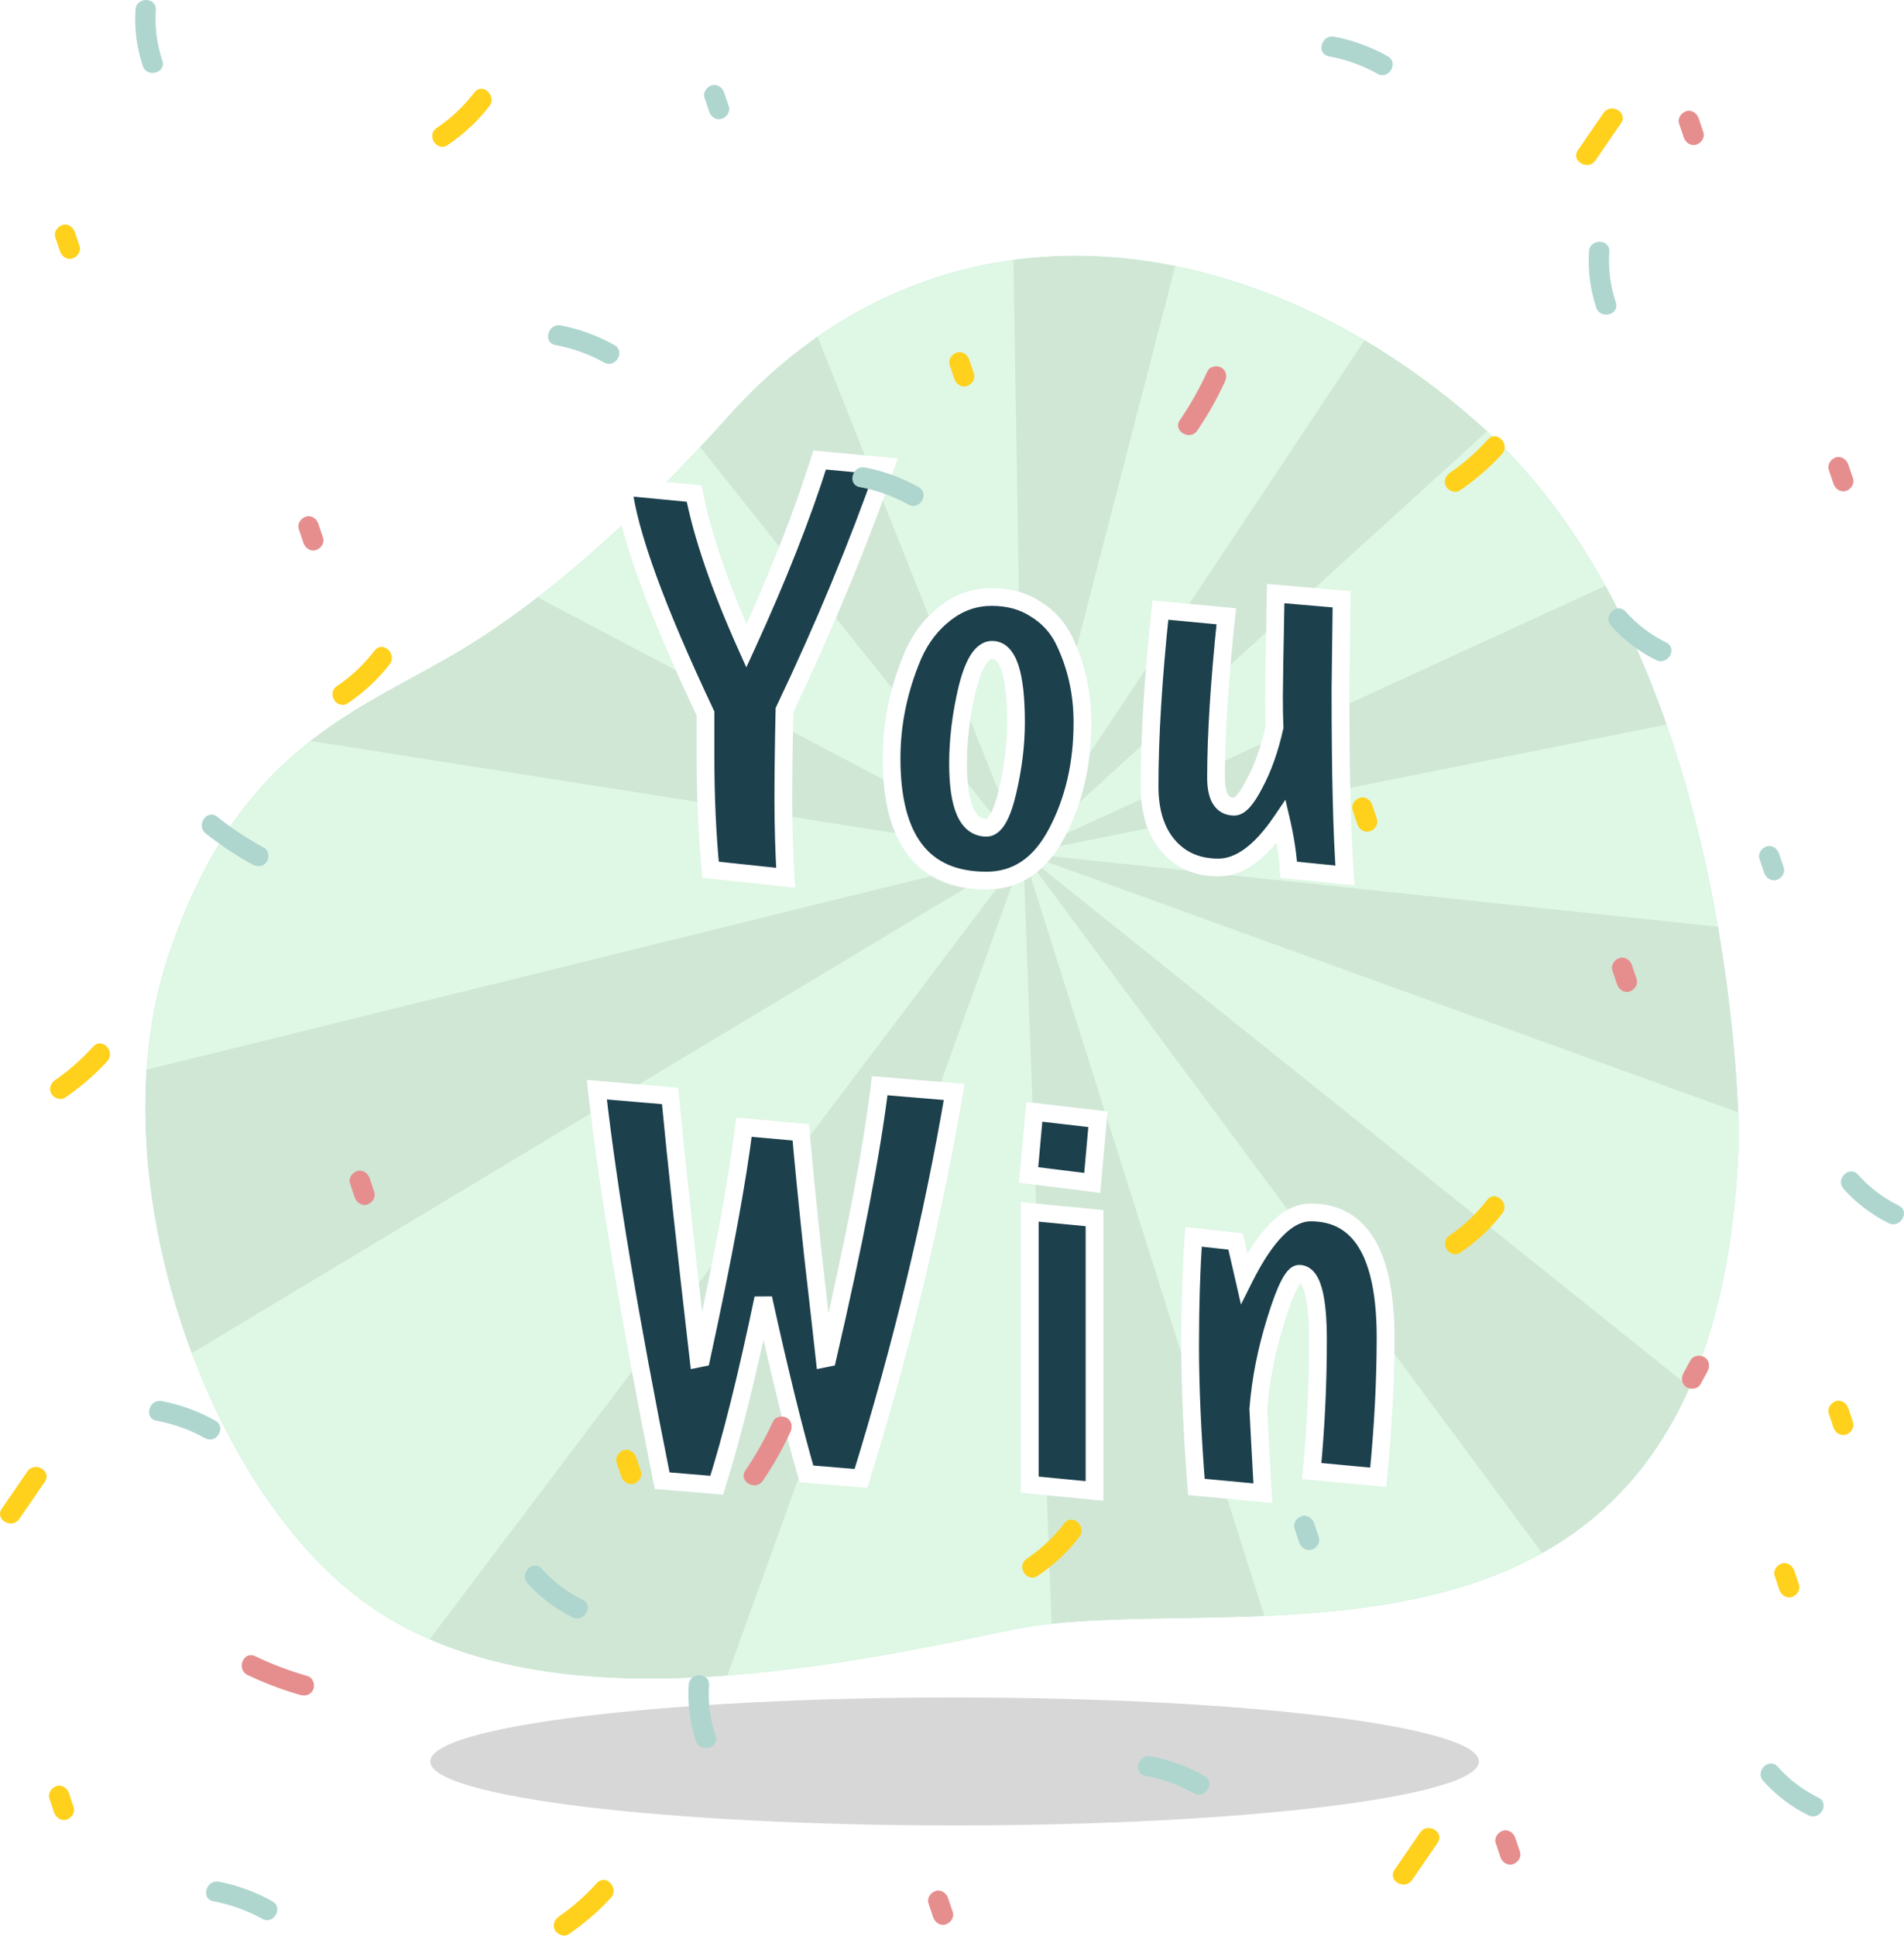 <svg width="429" height="436" viewBox="0 0 429 436" fill="none" xmlns="http://www.w3.org/2000/svg">
<path d="M391.785 256.215C391.785 256.215 391.727 147.668 333.594 95.826C282.278 50.063 211.626 40.767 164.183 93.684C147.279 112.54 126.837 132.19 105.605 145.364C81.799 160.135 53.971 166.884 37.769 215.795C21.566 264.707 46.655 336.43 83.456 361.824C120.257 387.217 177.923 377.779 227.458 367.161C276.993 356.543 387.467 390.903 391.785 256.215Z" fill="#92E3A9"/>
<path opacity="0.7" d="M391.785 256.215C391.785 256.215 391.727 147.668 333.594 95.826C282.278 50.063 211.626 40.767 164.183 93.684C147.279 112.54 126.837 132.19 105.605 145.364C81.799 160.135 53.971 166.884 37.769 215.795C21.566 264.707 46.655 336.43 83.456 361.824C120.257 387.217 177.923 377.779 227.458 367.161C276.993 356.543 387.467 390.903 391.785 256.215Z" fill="white"/>
<path opacity="0.16" d="M215.085 411.135C280.333 411.135 333.227 404.683 333.227 396.724C333.227 388.766 280.333 382.314 215.085 382.314C149.837 382.314 96.943 388.766 96.943 396.724C96.943 404.683 149.837 411.135 215.085 411.135Z" fill="black"/>
<path opacity="0.07" d="M333.597 95.824C325.322 88.443 316.545 82.016 307.444 76.649L230.565 192.187L335.042 97.146C334.568 96.694 334.084 96.256 333.597 95.824ZM264.795 59.931C252.616 57.462 240.344 56.936 228.339 58.553L230.565 192.187L264.795 59.931ZM184.217 75.834C177.194 80.729 170.484 86.658 164.184 93.686C162.093 96.023 159.948 98.359 157.755 100.709L230.565 192.187L184.217 75.834ZM121.141 134.542C116.035 138.471 110.844 142.115 105.609 145.364C94.079 152.513 81.606 157.789 69.973 166.883L230.565 192.187L121.141 134.542ZM33.031 240.927C31.625 261.775 35.578 284.343 43.225 304.75L230.565 192.187L33.031 240.927ZM230.565 192.187L96.818 369.199C116.279 377.657 139.667 379.184 163.908 377.347L230.565 192.187ZM230.565 192.187L236.931 365.699C250.672 364.227 267.463 364.683 284.856 363.935L230.565 192.187ZM380.711 312.418L230.565 192.187L347.463 349.776C361.079 342.161 372.75 330.461 380.711 312.418ZM387.061 208.722L230.565 192.187L391.634 250.516C391.308 242.65 390.283 227.306 387.061 208.722ZM361.713 131.949L230.565 192.187L375.482 163.165C371.793 152.591 367.267 142.009 361.713 131.949Z" fill="black"/>
<g filter="url(#filter0_d_42_36)">
<mask id="path-5-outside-1_42_36" maskUnits="userSpaceOnUse" x="125" y="99" width="183" height="238" fill="black">
<rect fill="white" x="125" y="99" width="183" height="238"/>
<path d="M151.961 168.552V158.696C140.782 135.059 134.595 118.035 133.401 107.624L149.401 109.16C151.278 118.717 155.203 130.152 161.177 143.464C168.259 128.019 173.763 114.067 177.689 101.608L192.537 103.016C186.222 121.021 178.627 139.325 169.753 157.928C169.582 165.608 169.497 172.349 169.497 178.152C169.497 183.955 169.667 189.8 170.009 195.688L153.113 193.896C152.345 185.96 151.961 177.512 151.961 168.552ZM208.861 169.96C208.861 179.603 210.994 184.424 215.261 184.424C217.138 184.424 218.717 181.736 219.997 176.36C221.277 170.899 221.917 165.693 221.917 160.744C221.917 149.821 220.125 144.36 216.541 144.36C214.237 144.36 212.359 147.304 210.909 153.192C209.543 158.995 208.861 164.584 208.861 169.96ZM193.885 168.808C193.885 160.872 195.506 153.107 198.749 145.512C200.455 141.672 202.845 138.557 205.917 136.168C209.074 133.693 212.573 132.456 216.413 132.456C220.253 132.456 223.538 133.352 226.269 135.144C229.085 136.851 231.218 139.155 232.669 142.056C235.485 147.773 236.893 154.003 236.893 160.744C236.893 170.045 234.973 178.323 231.133 185.576C227.378 192.744 222.087 196.328 215.261 196.328C201.01 196.328 193.885 187.155 193.885 168.808ZM295.282 132.968L295.026 153.192C295.026 172.221 295.367 186.216 296.049 195.176L283.378 193.896C283.122 190.312 282.567 186.685 281.714 183.016C277.02 189.928 272.284 193.384 267.506 193.384C262.812 193.384 259.057 191.763 256.241 188.52C253.425 185.277 252.017 180.797 252.017 175.08C252.017 163.987 252.828 150.76 254.449 135.4L269.298 136.808C267.762 151.4 266.993 163.517 266.993 173.16C266.993 177.512 268.359 179.688 271.09 179.688C272.37 179.688 273.906 177.939 275.698 174.44C277.575 170.941 279.068 166.717 280.178 161.768C280.092 159.891 280.049 157.672 280.049 155.112C280.049 152.552 280.178 144.744 280.434 131.688L295.282 132.968ZM160.625 251.872L173.425 253.024C174.022 259.851 174.918 268.896 176.113 280.16C177.393 291.339 178.289 299.275 178.801 303.968L179.441 303.84C185.499 277.728 189.425 257.291 191.217 242.528L207.985 243.936C203.206 272.181 196.209 301.195 186.993 330.976L174.705 329.952C171.803 319.883 168.561 306.699 164.977 290.4C161.307 307.979 157.809 322.016 154.481 332.512L142.193 331.488C134.939 295.307 130.033 265.952 127.473 243.424L143.985 244.832C145.35 259.253 147.483 278.965 150.385 303.968L151.025 303.84C155.974 281.056 159.174 263.733 160.625 251.872ZM225.02 270.944L239.612 272.352V333.792L225.02 332.384V270.944ZM226.044 248.416L240.38 250.08L239.1 264.416L224.764 262.624L226.044 248.416ZM288.293 271.072C299.557 271.072 305.189 280.459 305.189 299.232C305.189 309.131 304.635 319.627 303.525 330.72L288.549 329.312C289.488 319.584 289.957 309.771 289.957 299.872C289.957 289.888 288.549 284.896 285.733 284.896C284.368 284.896 282.619 288.352 280.485 295.264C278.352 302.091 277.029 308.789 276.517 315.36C276.688 318.859 277.029 325.173 277.541 334.304L262.565 332.896C261.627 320.864 261.157 310.283 261.157 301.152C261.157 292.021 261.413 283.829 261.925 276.576L271.397 277.6C271.568 278.283 272.208 281.056 273.317 285.92C278.267 276.021 283.259 271.072 288.293 271.072Z"/>
</mask>
<path d="M151.961 168.552V158.696C140.782 135.059 134.595 118.035 133.401 107.624L149.401 109.16C151.278 118.717 155.203 130.152 161.177 143.464C168.259 128.019 173.763 114.067 177.689 101.608L192.537 103.016C186.222 121.021 178.627 139.325 169.753 157.928C169.582 165.608 169.497 172.349 169.497 178.152C169.497 183.955 169.667 189.8 170.009 195.688L153.113 193.896C152.345 185.96 151.961 177.512 151.961 168.552ZM208.861 169.96C208.861 179.603 210.994 184.424 215.261 184.424C217.138 184.424 218.717 181.736 219.997 176.36C221.277 170.899 221.917 165.693 221.917 160.744C221.917 149.821 220.125 144.36 216.541 144.36C214.237 144.36 212.359 147.304 210.909 153.192C209.543 158.995 208.861 164.584 208.861 169.96ZM193.885 168.808C193.885 160.872 195.506 153.107 198.749 145.512C200.455 141.672 202.845 138.557 205.917 136.168C209.074 133.693 212.573 132.456 216.413 132.456C220.253 132.456 223.538 133.352 226.269 135.144C229.085 136.851 231.218 139.155 232.669 142.056C235.485 147.773 236.893 154.003 236.893 160.744C236.893 170.045 234.973 178.323 231.133 185.576C227.378 192.744 222.087 196.328 215.261 196.328C201.01 196.328 193.885 187.155 193.885 168.808ZM295.282 132.968L295.026 153.192C295.026 172.221 295.367 186.216 296.049 195.176L283.378 193.896C283.122 190.312 282.567 186.685 281.714 183.016C277.02 189.928 272.284 193.384 267.506 193.384C262.812 193.384 259.057 191.763 256.241 188.52C253.425 185.277 252.017 180.797 252.017 175.08C252.017 163.987 252.828 150.76 254.449 135.4L269.298 136.808C267.762 151.4 266.993 163.517 266.993 173.16C266.993 177.512 268.359 179.688 271.09 179.688C272.37 179.688 273.906 177.939 275.698 174.44C277.575 170.941 279.068 166.717 280.178 161.768C280.092 159.891 280.049 157.672 280.049 155.112C280.049 152.552 280.178 144.744 280.434 131.688L295.282 132.968ZM160.625 251.872L173.425 253.024C174.022 259.851 174.918 268.896 176.113 280.16C177.393 291.339 178.289 299.275 178.801 303.968L179.441 303.84C185.499 277.728 189.425 257.291 191.217 242.528L207.985 243.936C203.206 272.181 196.209 301.195 186.993 330.976L174.705 329.952C171.803 319.883 168.561 306.699 164.977 290.4C161.307 307.979 157.809 322.016 154.481 332.512L142.193 331.488C134.939 295.307 130.033 265.952 127.473 243.424L143.985 244.832C145.35 259.253 147.483 278.965 150.385 303.968L151.025 303.84C155.974 281.056 159.174 263.733 160.625 251.872ZM225.02 270.944L239.612 272.352V333.792L225.02 332.384V270.944ZM226.044 248.416L240.38 250.08L239.1 264.416L224.764 262.624L226.044 248.416ZM288.293 271.072C299.557 271.072 305.189 280.459 305.189 299.232C305.189 309.131 304.635 319.627 303.525 330.72L288.549 329.312C289.488 319.584 289.957 309.771 289.957 299.872C289.957 289.888 288.549 284.896 285.733 284.896C284.368 284.896 282.619 288.352 280.485 295.264C278.352 302.091 277.029 308.789 276.517 315.36C276.688 318.859 277.029 325.173 277.541 334.304L262.565 332.896C261.627 320.864 261.157 310.283 261.157 301.152C261.157 292.021 261.413 283.829 261.925 276.576L271.397 277.6C271.568 278.283 272.208 281.056 273.317 285.92C278.267 276.021 283.259 271.072 288.293 271.072Z" fill="#1C404C"/>
<path d="M151.961 158.696H153.961V158.247L153.769 157.841L151.961 158.696ZM133.401 107.624L133.592 105.633L131.132 105.397L131.414 107.852L133.401 107.624ZM149.401 109.16L151.363 108.774L151.076 107.312L149.592 107.169L149.401 109.16ZM161.177 143.464L159.352 144.283L161.157 148.305L162.994 144.298L161.177 143.464ZM177.689 101.608L177.877 99.617L176.267 99.464L175.781 101.007L177.689 101.608ZM192.536 103.016L194.424 103.678L195.27 101.266L192.725 101.025L192.536 103.016ZM169.753 157.928L167.947 157.067L167.763 157.454L167.753 157.884L169.753 157.928ZM170.009 195.688L169.798 197.677L172.142 197.925L172.005 195.572L170.009 195.688ZM153.113 193.896L151.122 194.089L151.279 195.713L152.902 195.885L153.113 193.896ZM153.961 168.552V158.696H149.961V168.552H153.961ZM153.769 157.841C142.585 134.192 136.54 117.44 135.387 107.396L131.414 107.852C132.65 118.629 138.979 135.925 150.152 159.551L153.769 157.841ZM133.209 109.615L149.209 111.151L149.592 107.169L133.592 105.633L133.209 109.615ZM147.438 109.545C149.355 119.306 153.344 130.893 159.352 144.283L163.001 142.645C157.063 129.41 153.2 118.129 151.363 108.774L147.438 109.545ZM162.994 144.298C170.102 128.798 175.64 114.766 179.596 102.209L175.781 101.007C171.887 113.367 166.416 127.239 159.359 142.63L162.994 144.298ZM177.5 103.599L192.348 105.007L192.725 101.025L177.877 99.617L177.5 103.599ZM190.649 102.354C184.36 120.286 176.794 138.524 167.947 157.067L171.558 158.789C180.461 140.127 188.084 121.756 194.424 103.678L190.649 102.354ZM167.753 157.884C167.582 165.574 167.497 172.331 167.497 178.152H171.497C171.497 172.368 171.582 165.642 171.752 157.972L167.753 157.884ZM167.497 178.152C167.497 183.994 167.668 189.878 168.012 195.804L172.005 195.572C171.666 189.722 171.497 183.915 171.497 178.152H167.497ZM170.219 193.699L153.323 191.907L152.902 195.885L169.798 197.677L170.219 193.699ZM155.103 193.703C154.342 185.839 153.961 177.455 153.961 168.552H149.961C149.961 177.569 150.347 186.081 151.122 194.089L155.103 193.703ZM219.997 176.36L221.942 176.823L221.944 176.816L219.997 176.36ZM210.909 153.192L208.967 152.714L208.964 152.724L208.962 152.734L210.909 153.192ZM198.748 145.512L196.921 144.7L196.915 144.713L196.909 144.727L198.748 145.512ZM205.917 136.168L207.144 137.747L207.15 137.742L205.917 136.168ZM226.269 135.144L225.171 136.816L225.201 136.836L225.232 136.854L226.269 135.144ZM232.669 142.056L234.463 141.172L234.457 141.162L232.669 142.056ZM231.133 185.576L229.365 184.64L229.361 184.648L231.133 185.576ZM206.861 169.96C206.861 174.867 207.394 178.82 208.632 181.617C209.261 183.039 210.112 184.255 211.257 185.117C212.427 185.999 213.79 186.424 215.26 186.424V182.424C214.598 182.424 214.094 182.246 213.664 181.923C213.209 181.58 212.727 180.988 212.289 179.999C211.394 177.974 210.861 174.696 210.861 169.96H206.861ZM215.26 186.424C217.287 186.424 218.675 184.958 219.577 183.421C220.516 181.822 221.286 179.58 221.942 176.823L218.051 175.897C217.427 178.516 216.768 180.306 216.128 181.395C215.452 182.546 215.111 182.424 215.26 182.424V186.424ZM221.944 176.816C223.254 171.225 223.917 165.866 223.917 160.744H219.917C219.917 165.521 219.299 170.572 218.049 175.904L221.944 176.816ZM223.917 160.744C223.917 155.225 223.47 150.872 222.473 147.832C221.497 144.858 219.679 142.36 216.54 142.36V146.36C216.986 146.36 217.856 146.592 218.672 149.08C219.467 151.501 219.917 155.34 219.917 160.744H223.917ZM216.54 142.36C214.4 142.36 212.823 143.76 211.718 145.493C210.607 147.236 209.712 149.69 208.967 152.714L212.85 153.67C213.556 150.806 214.325 148.844 215.091 147.643C215.863 146.432 216.377 146.36 216.54 146.36V142.36ZM208.962 152.734C207.565 158.671 206.861 164.414 206.861 169.96H210.861C210.861 164.754 211.522 159.319 212.855 153.65L208.962 152.734ZM195.884 168.808C195.884 161.153 197.447 153.654 200.588 146.297L196.909 144.727C193.565 152.559 191.884 160.591 191.884 168.808H195.884ZM200.576 146.324C202.16 142.761 204.353 139.918 207.144 137.747L204.689 134.589C201.336 137.197 198.75 140.583 196.921 144.7L200.576 146.324ZM207.15 137.742C209.972 135.53 213.041 134.456 216.412 134.456V130.456C212.104 130.456 208.175 131.857 204.683 134.594L207.15 137.742ZM216.412 134.456C219.932 134.456 222.82 135.273 225.171 136.816L227.366 133.472C224.255 131.431 220.573 130.456 216.412 130.456V134.456ZM225.232 136.854C227.73 138.369 229.6 140.392 230.88 142.95L234.457 141.162C232.835 137.917 230.439 135.333 227.305 133.434L225.232 136.854ZM230.874 142.94C233.547 148.366 234.893 154.291 234.893 160.744H238.893C238.893 153.714 237.422 147.18 234.463 141.172L230.874 142.94ZM234.893 160.744C234.893 169.763 233.033 177.712 229.365 184.64L232.9 186.512C236.912 178.934 238.893 170.328 238.893 160.744H234.893ZM229.361 184.648C225.874 191.304 221.19 194.328 215.26 194.328V198.328C222.984 198.328 228.882 194.184 232.904 186.504L229.361 184.648ZM215.26 194.328C208.597 194.328 203.906 192.209 200.808 188.221C197.636 184.137 195.884 177.778 195.884 168.808H191.884C191.884 178.185 193.696 185.586 197.649 190.675C201.677 195.86 207.673 198.328 215.26 198.328V194.328ZM295.281 132.968L297.281 132.993L297.305 131.135L295.453 130.975L295.281 132.968ZM295.025 153.192L293.026 153.167L293.025 153.179V153.192H295.025ZM296.049 195.176L295.848 197.166L298.225 197.406L298.044 195.024L296.049 195.176ZM283.378 193.896L281.383 194.038L281.502 195.717L283.176 195.886L283.378 193.896ZM281.714 183.016L283.662 182.563L282.626 178.111L280.059 181.892L281.714 183.016ZM256.242 188.52L254.731 189.831L256.242 188.52ZM254.449 135.4L254.638 133.409L252.668 133.222L252.461 135.19L254.449 135.4ZM269.298 136.808L271.287 137.017L271.498 135.008L269.486 134.817L269.298 136.808ZM275.697 174.44L273.935 173.494L273.926 173.511L273.917 173.528L275.697 174.44ZM280.178 161.768L282.129 162.205L282.188 161.944L282.175 161.677L280.178 161.768ZM280.434 131.688L280.605 129.695L278.476 129.512L278.434 131.649L280.434 131.688ZM293.282 132.943L293.026 153.167L297.025 153.217L297.281 132.993L293.282 132.943ZM293.025 153.192C293.025 172.229 293.366 186.288 294.055 195.328L298.044 195.024C297.367 186.144 297.025 172.214 297.025 153.192H293.025ZM296.251 193.186L283.579 191.906L283.176 195.886L295.848 197.166L296.251 193.186ZM285.372 193.753C285.109 190.06 284.537 186.329 283.662 182.563L279.765 183.469C280.596 187.041 281.134 190.564 281.383 194.038L285.372 193.753ZM280.059 181.892C275.463 188.661 271.249 191.384 267.505 191.384V195.384C273.319 195.384 278.577 191.195 283.368 184.139L280.059 181.892ZM267.505 191.384C263.331 191.384 260.15 189.97 257.752 187.209L254.731 189.831C257.965 193.555 262.293 195.384 267.505 195.384V191.384ZM257.752 187.209C255.343 184.436 254.018 180.477 254.018 175.08H250.018C250.018 181.118 251.508 186.119 254.731 189.831L257.752 187.209ZM254.018 175.08C254.018 164.078 254.822 150.925 256.438 135.61L252.461 135.19C250.834 150.595 250.018 163.895 250.018 175.08H254.018ZM254.261 137.391L269.109 138.799L269.486 134.817L254.638 133.409L254.261 137.391ZM267.308 136.599C265.769 151.228 264.993 163.421 264.993 173.16H268.993C268.993 163.613 269.754 151.572 271.287 137.017L267.308 136.599ZM264.993 173.16C264.993 175.48 265.346 177.561 266.323 179.119C267.399 180.833 269.088 181.688 271.09 181.688V177.688C270.36 177.688 270.002 177.455 269.712 176.993C269.324 176.375 268.993 175.191 268.993 173.16H264.993ZM271.09 181.688C272.631 181.688 273.845 180.674 274.704 179.696C275.63 178.641 276.55 177.162 277.478 175.352L273.917 173.528C273.053 175.216 272.309 176.362 271.699 177.056C271.022 177.827 270.828 177.688 271.09 177.688V181.688ZM277.46 175.386C279.443 171.69 280.99 167.285 282.129 162.205L278.226 161.331C277.146 166.149 275.707 170.193 273.935 173.494L277.46 175.386ZM282.175 161.677C282.092 159.839 282.049 157.652 282.049 155.112H278.049C278.049 157.692 278.092 159.943 278.18 161.859L282.175 161.677ZM282.049 155.112C282.049 152.577 282.177 144.794 282.433 131.727L278.434 131.649C278.178 144.694 278.049 152.527 278.049 155.112H282.049ZM280.262 133.681L295.11 134.961L295.453 130.975L280.605 129.695L280.262 133.681ZM160.625 251.872L160.804 249.88L158.874 249.706L158.639 251.629L160.625 251.872ZM173.425 253.024L175.417 252.85L175.271 251.182L173.604 251.032L173.425 253.024ZM176.113 280.16L174.124 280.371L174.125 280.379L174.125 280.387L176.113 280.16ZM178.801 303.968L176.812 304.185L177.049 306.358L179.193 305.929L178.801 303.968ZM179.441 303.84L179.833 305.801L181.097 305.548L181.389 304.292L179.441 303.84ZM191.217 242.528L191.384 240.535L189.463 240.374L189.231 242.287L191.217 242.528ZM207.985 243.936L209.956 244.27L210.319 242.125L208.152 241.943L207.985 243.936ZM186.993 330.976L186.826 332.969L188.428 333.103L188.903 331.567L186.993 330.976ZM174.705 329.952L172.783 330.506L173.164 331.831L174.538 331.945L174.705 329.952ZM164.977 290.4L166.93 289.97L163.019 289.991L164.977 290.4ZM154.481 332.512L154.314 334.505L155.905 334.638L156.387 333.116L154.481 332.512ZM142.193 331.488L140.232 331.881L140.527 333.356L142.026 333.481L142.193 331.488ZM127.473 243.424L127.642 241.431L125.21 241.224L125.485 243.65L127.473 243.424ZM143.985 244.832L145.976 244.643L145.818 242.981L144.154 242.839L143.985 244.832ZM150.385 303.968L148.398 304.199L148.648 306.355L150.777 305.929L150.385 303.968ZM151.025 303.84L151.417 305.801L152.701 305.544L152.979 304.265L151.025 303.84ZM160.445 253.864L173.245 255.016L173.604 251.032L160.804 249.88L160.445 253.864ZM171.432 253.198C172.031 260.042 172.928 269.101 174.124 280.371L178.101 279.949C176.907 268.69 176.013 259.659 175.417 252.85L171.432 253.198ZM174.125 280.387C175.405 291.566 176.301 299.497 176.812 304.185L180.789 303.751C180.276 299.052 179.38 291.111 178.1 279.932L174.125 280.387ZM179.193 305.929L179.833 305.801L179.048 301.879L178.408 302.007L179.193 305.929ZM181.389 304.292C187.453 278.156 191.397 257.637 193.202 242.769L189.231 242.287C187.452 256.944 183.545 277.3 177.492 303.388L181.389 304.292ZM191.049 244.521L207.817 245.929L208.152 241.943L191.384 240.535L191.049 244.521ZM206.013 243.602C201.25 271.753 194.274 300.68 185.082 330.385L188.903 331.567C198.143 301.709 205.162 272.609 209.956 244.27L206.013 243.602ZM187.159 328.983L174.871 327.959L174.538 331.945L186.826 332.969L187.159 328.983ZM176.626 329.398C173.742 319.387 170.509 306.249 166.93 289.97L163.023 290.829C166.612 307.149 169.865 320.379 172.783 330.506L176.626 329.398ZM163.019 289.991C159.356 307.539 155.873 321.503 152.574 331.907L156.387 333.116C159.744 322.529 163.259 308.418 166.934 290.809L163.019 289.991ZM154.647 330.519L142.359 329.495L142.026 333.481L154.314 334.505L154.647 330.519ZM144.153 331.095C136.905 294.939 132.011 265.646 129.46 243.198L125.485 243.65C128.054 266.258 132.973 295.674 140.232 331.881L144.153 331.095ZM127.303 245.417L143.815 246.825L144.154 242.839L127.642 241.431L127.303 245.417ZM141.993 245.02C143.361 259.462 145.496 279.19 148.398 304.199L152.371 303.737C149.47 278.74 147.339 259.044 145.976 244.643L141.993 245.02ZM150.777 305.929L151.417 305.801L150.632 301.879L149.992 302.007L150.777 305.929ZM152.979 304.265C157.932 281.465 161.148 264.07 162.61 252.115L158.639 251.629C157.2 263.396 154.016 280.646 149.07 303.415L152.979 304.265ZM225.02 270.944L225.212 268.953L223.02 268.742V270.944H225.02ZM239.612 272.352H241.612V270.536L239.804 270.361L239.612 272.352ZM239.612 333.792L239.419 335.783L241.612 335.994V333.792H239.612ZM225.02 332.384H223.02V334.2L224.827 334.375L225.02 332.384ZM226.044 248.416L226.274 246.429L224.236 246.193L224.052 248.237L226.044 248.416ZM240.38 250.08L242.372 250.258L242.545 248.318L240.61 248.093L240.38 250.08ZM239.1 264.416L238.851 266.401L240.907 266.658L241.092 264.594L239.1 264.416ZM224.764 262.624L222.772 262.445L222.598 264.369L224.515 264.609L224.764 262.624ZM224.827 272.935L239.419 274.343L239.804 270.361L225.212 268.953L224.827 272.935ZM237.612 272.352V333.792H241.612V272.352H237.612ZM239.804 331.801L225.212 330.393L224.827 334.375L239.419 335.783L239.804 331.801ZM227.02 332.384V270.944H223.02V332.384H227.02ZM225.813 250.403L240.149 252.067L240.61 248.093L226.274 246.429L225.813 250.403ZM238.387 249.902L237.107 264.238L241.092 264.594L242.372 250.258L238.387 249.902ZM239.348 262.431L225.012 260.639L224.515 264.609L238.851 266.401L239.348 262.431ZM226.755 262.803L228.035 248.595L224.052 248.237L222.772 262.445L226.755 262.803ZM303.525 330.72L303.338 332.711L305.318 332.897L305.516 330.919L303.525 330.72ZM288.549 329.312L286.559 329.12L286.366 331.116L288.362 331.303L288.549 329.312ZM280.485 295.264L282.394 295.861L282.397 295.854L280.485 295.264ZM276.517 315.36L274.524 315.205L274.514 315.331L274.52 315.457L276.517 315.36ZM277.541 334.304L277.354 336.295L279.668 336.513L279.538 334.192L277.541 334.304ZM262.565 332.896L260.572 333.052L260.702 334.73L262.378 334.887L262.565 332.896ZM261.925 276.576L262.14 274.588L260.077 274.364L259.93 276.435L261.925 276.576ZM271.397 277.6L273.338 277.115L272.999 275.761L271.612 275.612L271.397 277.6ZM273.317 285.92L271.368 286.365L272.609 291.809L275.106 286.814L273.317 285.92ZM288.293 273.072C293.248 273.072 296.809 275.071 299.251 279.141C301.79 283.374 303.189 289.98 303.189 299.232H307.189C307.189 289.711 305.773 282.237 302.68 277.083C299.49 271.766 294.603 269.072 288.293 269.072V273.072ZM303.189 299.232C303.189 309.057 302.639 319.486 301.535 330.521L305.516 330.919C306.631 319.768 307.189 309.205 307.189 299.232H303.189ZM303.713 328.729L288.737 327.321L288.362 331.303L303.338 332.711L303.713 328.729ZM290.54 329.504C291.485 319.711 291.957 309.834 291.957 299.872H287.957C287.957 309.707 287.491 319.457 286.559 329.12L290.54 329.504ZM291.957 299.872C291.957 294.833 291.607 290.865 290.826 288.097C290.437 286.717 289.898 285.473 289.108 284.54C288.268 283.547 287.124 282.896 285.733 282.896V286.896C285.751 286.896 285.839 286.869 286.055 287.124C286.321 287.439 286.662 288.066 286.977 289.183C287.604 291.407 287.957 294.927 287.957 299.872H291.957ZM285.733 282.896C284.533 282.896 283.666 283.634 283.152 284.205C282.592 284.827 282.085 285.653 281.613 286.585C280.661 288.465 279.651 291.186 278.574 294.674L282.397 295.854C283.453 292.43 284.385 289.967 285.182 288.391C285.585 287.595 285.905 287.125 286.123 286.883C286.387 286.59 286.251 286.896 285.733 286.896V282.896ZM278.577 294.667C276.402 301.625 275.048 308.472 274.524 315.205L278.511 315.515C279.011 309.107 280.302 302.556 282.394 295.861L278.577 294.667ZM274.52 315.457C274.691 318.964 275.033 325.286 275.545 334.416L279.538 334.192C279.026 325.061 278.685 318.753 278.515 315.263L274.52 315.457ZM277.729 332.313L262.753 330.905L262.378 334.887L277.354 336.295L277.729 332.313ZM264.559 332.74C263.624 320.745 263.157 310.217 263.157 301.152H259.157C259.157 310.348 259.63 320.983 260.572 333.052L264.559 332.74ZM263.157 301.152C263.157 292.057 263.413 283.913 263.921 276.717L259.93 276.435C259.414 283.745 259.157 291.986 259.157 301.152H263.157ZM261.711 278.564L271.183 279.588L271.612 275.612L262.14 274.588L261.711 278.564ZM269.457 278.085C269.621 278.742 270.255 281.486 271.368 286.365L275.267 285.475C274.161 280.626 273.515 277.824 273.338 277.115L269.457 278.085ZM275.106 286.814C277.533 281.961 279.903 278.464 282.182 276.204C284.454 273.952 286.483 273.072 288.293 273.072V269.072C285.069 269.072 282.085 270.667 279.365 273.364C276.652 276.054 274.051 279.98 271.529 285.026L275.106 286.814Z" fill="white" mask="url(#path-5-outside-1_42_36)"/>
</g>
<path d="M328.903 110.486C332.378 108.103 335.564 105.402 338.403 102.285C340.37 100.125 337.264 96.767 335.276 98.949C332.716 101.76 329.877 104.307 326.739 106.458C325.725 107.153 325.173 108.386 325.807 109.554C326.347 110.549 327.876 111.191 328.903 110.486Z" fill="#FFD11C"/>
<path d="M275.186 82.793C274.207 82.207 272.573 82.493 272.059 83.613C270.293 87.462 268.217 91.143 265.836 94.645C264.178 97.084 268.137 99.373 269.783 96.952C272.164 93.45 274.24 89.769 276.006 85.92C276.524 84.79 276.318 83.471 275.186 82.793Z" fill="#E68E8E"/>
<path d="M177.291 319.342C176.312 318.756 174.677 319.043 174.164 320.162C172.398 324.012 170.322 327.692 167.941 331.194C166.282 333.633 170.241 335.923 171.888 333.502C174.269 329.999 176.345 326.319 178.111 322.469C178.629 321.339 178.423 320.02 177.291 319.342Z" fill="#E68E8E"/>
<path d="M375.441 144.713C371.92 142.975 368.873 140.666 366.252 137.741C364.284 135.546 361.047 138.776 363.004 140.959C365.868 144.155 369.318 146.778 373.166 148.677C375.791 149.973 378.085 146.018 375.441 144.713Z" fill="#AED6CF"/>
<path d="M131.274 360.312C127.752 358.574 124.706 356.265 122.084 353.34C120.116 351.144 116.879 354.375 118.837 356.558C121.701 359.754 125.151 362.377 128.998 364.276C131.624 365.573 133.917 361.617 131.274 360.312Z" fill="#AED6CF"/>
<path d="M48.518 319.967C44.749 317.864 40.69 316.36 36.448 315.559C33.573 315.016 32.341 319.421 35.233 319.967C39.105 320.698 42.768 321.993 46.211 323.914C48.782 325.349 51.089 321.402 48.518 319.967Z" fill="#AED6CF"/>
<path d="M78.392 158.371C81.973 155.963 85.152 153.025 87.787 149.606C89.573 147.288 86.203 144.195 84.407 146.526C82.002 149.648 79.189 152.327 75.917 154.527C73.474 156.17 75.948 160.014 78.392 158.371Z" fill="#FFD11C"/>
<path d="M206.98 109.701C203.211 107.598 199.152 106.094 194.91 105.293C192.036 104.75 190.803 109.155 193.695 109.701C197.568 110.432 201.23 111.727 204.673 113.648C207.244 115.083 209.552 111.136 206.98 109.701Z" fill="#AED6CF"/>
<path d="M6.162 331.419C4.243 334.212 2.323 337.004 0.403 339.797C-1.268 342.227 2.692 344.515 4.35 342.104C6.27 339.311 8.189 336.519 10.109 333.726C11.78 331.296 7.82 329.008 6.162 331.419Z" fill="#FFD11C"/>
<path d="M84.334 268.485C83.982 267.439 83.63 266.393 83.278 265.347C82.897 264.216 81.687 263.356 80.466 263.75C79.342 264.114 78.462 265.349 78.87 266.562C79.222 267.608 79.574 268.654 79.926 269.7C80.307 270.831 81.517 271.691 82.738 271.296C83.862 270.933 84.743 269.699 84.334 268.485Z" fill="#E68E8E"/>
<path d="M72.786 121.09C72.434 120.044 72.082 118.997 71.73 117.951C71.349 116.821 70.139 115.96 68.918 116.355C67.794 116.719 66.914 117.953 67.322 119.166C67.674 120.213 68.026 121.259 68.378 122.305C68.759 123.436 69.969 124.296 71.19 123.901C72.314 123.537 73.195 122.303 72.786 121.09Z" fill="#E68E8E"/>
<path d="M383.178 311.72C383.705 310.75 384.232 309.78 384.759 308.81C385.329 307.762 385.136 306.289 384.016 305.664C382.985 305.087 381.481 305.282 380.869 306.406C380.342 307.376 379.815 308.346 379.288 309.316C378.718 310.364 378.911 311.836 380.031 312.462C381.063 313.039 382.567 312.844 383.178 311.72Z" fill="#E68E8E"/>
<path d="M417.516 320.31C417.164 319.264 416.812 318.218 416.459 317.171C416.079 316.041 414.868 315.18 413.648 315.575C412.524 315.939 411.643 317.174 412.052 318.386C412.404 319.433 412.756 320.479 413.108 321.525C413.489 322.656 414.699 323.516 415.919 323.121C417.044 322.758 417.924 321.523 417.516 320.31Z" fill="#FFD11C"/>
<path d="M219.439 84.141C219.087 83.095 218.735 82.049 218.383 81.003C218.002 79.872 216.792 79.012 215.571 79.406C214.447 79.77 213.567 81.005 213.975 82.218C214.327 83.264 214.679 84.31 215.031 85.356C215.412 86.487 216.622 87.347 217.843 86.952C218.967 86.589 219.847 85.354 219.439 84.141Z" fill="#FFD11C"/>
<path d="M144.399 331.356C144.047 330.31 143.695 329.264 143.343 328.218C142.962 327.087 141.752 326.227 140.531 326.621C139.407 326.985 138.527 328.219 138.935 329.432C139.287 330.479 139.639 331.525 139.991 332.571C140.372 333.702 141.582 334.562 142.803 334.167C143.927 333.804 144.807 332.569 144.399 331.356Z" fill="#FFD11C"/>
<path d="M14.648 247.235C18.123 244.852 21.308 242.151 24.148 239.034C26.115 236.874 23.009 233.516 21.021 235.698C18.461 238.509 15.622 241.056 12.484 243.208C11.47 243.903 10.918 245.135 11.552 246.304C12.092 247.298 13.62 247.939 14.648 247.235Z" fill="#FFD11C"/>
<path d="M60.086 194.131C60.742 193.197 60.573 191.546 59.493 190.954C55.781 188.915 52.26 186.58 48.938 183.953C46.625 182.123 44.056 185.907 46.353 187.723C49.675 190.35 53.196 192.686 56.908 194.724C57.998 195.323 59.328 195.212 60.086 194.131Z" fill="#AED6CF"/>
<path d="M364.073 68.107C362.841 64.379 362.348 60.588 362.592 56.668C362.775 53.725 358.203 53.685 358.02 56.612C357.753 60.896 358.305 65.194 359.652 69.269C360.571 72.048 364.999 70.906 364.073 68.107Z" fill="#AED6CF"/>
<path d="M409.723 404.879C406.202 403.141 403.155 400.832 400.534 397.907C398.566 395.712 395.329 398.942 397.286 401.126C400.15 404.321 403.6 406.944 407.448 408.844C410.073 410.14 412.367 406.184 409.723 404.879Z" fill="#AED6CF"/>
<path d="M271.353 399.96C267.585 397.857 263.525 396.353 259.284 395.552C256.409 395.009 255.177 399.414 258.069 399.96C261.941 400.691 265.604 401.986 269.046 403.907C271.618 405.342 273.925 401.395 271.353 399.96Z" fill="#AED6CF"/>
<path d="M233.806 354.925C237.387 352.517 240.566 349.579 243.201 346.159C244.987 343.842 241.617 340.749 239.821 343.08C237.416 346.202 234.603 348.881 231.331 351.08C228.888 352.723 231.362 356.568 233.806 354.925Z" fill="#FFD11C"/>
<path d="M319.972 412.741C318.052 415.533 316.132 418.326 314.212 421.118C312.542 423.549 316.501 425.837 318.159 423.426C320.079 420.633 321.999 417.841 323.919 415.048C325.589 412.618 321.63 410.329 319.972 412.741Z" fill="#FFD11C"/>
<path d="M342.476 417.063C342.124 416.017 341.772 414.971 341.42 413.925C341.039 412.794 339.829 411.933 338.608 412.329C337.484 412.692 336.604 413.927 337.012 415.14C337.364 416.186 337.716 417.232 338.068 418.278C338.449 419.409 339.659 420.269 340.88 419.875C342.004 419.51 342.884 418.276 342.476 417.063Z" fill="#E68E8E"/>
<path d="M368.759 220.51C368.407 219.463 368.055 218.417 367.702 217.371C367.322 216.24 366.111 215.38 364.891 215.775C363.766 216.139 362.886 217.373 363.295 218.586C363.647 219.632 363.999 220.679 364.351 221.725C364.732 222.855 365.942 223.716 367.163 223.321C368.287 222.957 369.167 221.723 368.759 220.51Z" fill="#E68E8E"/>
<path d="M417.516 107.758C417.164 106.712 416.812 105.666 416.459 104.619C416.079 103.489 414.868 102.628 413.648 103.023C412.524 103.387 411.643 104.622 412.052 105.835C412.404 106.881 412.756 107.927 413.108 108.973C413.489 110.104 414.699 110.964 415.919 110.569C417.044 110.206 417.924 108.971 417.516 107.758Z" fill="#E68E8E"/>
<path d="M128.127 435.64C131.602 433.257 134.787 430.556 137.627 427.439C139.594 425.279 136.487 421.921 134.5 424.103C131.94 426.914 129.101 429.461 125.963 431.612C124.949 432.307 124.397 433.539 125.031 434.708C125.571 435.703 127.1 436.344 128.127 435.64Z" fill="#FFD11C"/>
<path d="M70.607 380.466C71.039 379.41 70.509 377.837 69.325 377.498C65.253 376.333 61.302 374.835 57.481 373.009C54.82 371.737 53.153 375.995 55.795 377.258C59.616 379.085 63.567 380.582 67.639 381.748C68.834 382.09 70.107 381.688 70.607 380.466Z" fill="#E68E8E"/>
<path d="M61.367 428.216C57.599 426.113 53.54 424.609 49.298 423.808C46.423 423.265 45.191 427.67 48.083 428.216C51.955 428.947 55.618 430.242 59.06 432.163C61.632 433.598 63.939 429.651 61.367 428.216Z" fill="#AED6CF"/>
<path d="M16.593 407.011C16.241 405.965 15.889 404.918 15.537 403.872C15.156 402.741 13.945 401.881 12.725 402.276C11.601 402.64 10.721 403.874 11.129 405.087C11.481 406.134 11.834 407.18 12.185 408.226C12.566 409.357 13.777 410.217 14.997 409.822C16.121 409.458 17.001 408.224 16.593 407.011Z" fill="#FFD11C"/>
<path d="M161.227 390.977C159.995 387.248 159.502 383.458 159.746 379.538C159.929 376.595 155.357 376.555 155.174 379.482C154.907 383.765 155.459 388.063 156.806 392.138C157.725 394.918 162.153 393.776 161.227 390.977Z" fill="#AED6CF"/>
<path d="M214.67 430.628C214.317 429.582 213.966 428.536 213.613 427.49C213.233 426.359 212.022 425.498 210.802 425.893C209.677 426.257 208.797 427.491 209.205 428.705C209.558 429.751 209.91 430.797 210.262 431.843C210.642 432.974 211.853 433.834 213.073 433.44C214.198 433.075 215.078 431.841 214.67 430.628Z" fill="#E68E8E"/>
<path d="M297.146 346.212C296.794 345.166 296.442 344.12 296.09 343.073C295.709 341.943 294.499 341.082 293.278 341.477C292.154 341.841 291.274 343.075 291.682 344.288C292.034 345.335 292.387 346.381 292.739 347.427C293.119 348.558 294.33 349.418 295.55 349.023C296.674 348.66 297.554 347.425 297.146 346.212Z" fill="#AED6CF"/>
<path d="M138.414 77.704C134.645 75.601 130.586 74.097 126.344 73.296C123.47 72.753 122.237 77.158 125.129 77.704C129.002 78.435 132.664 79.73 136.107 81.651C138.678 83.086 140.986 79.139 138.414 77.704Z" fill="#AED6CF"/>
<path d="M100.866 32.668C104.447 30.26 107.626 27.322 110.261 23.903C112.047 21.585 108.677 18.492 106.881 20.823C104.476 23.945 101.663 26.625 98.391 28.824C95.947 30.467 98.422 34.311 100.866 32.668Z" fill="#FFD11C"/>
<path d="M164.206 23.956C163.854 22.91 163.502 21.864 163.15 20.818C162.769 19.687 161.559 18.827 160.339 19.222C159.214 19.586 158.334 20.82 158.742 22.033C159.094 23.079 159.447 24.126 159.799 25.172C160.179 26.303 161.39 27.163 162.61 26.768C163.734 26.404 164.615 25.169 164.206 23.956Z" fill="#AED6CF"/>
<path d="M401.898 195.369C401.546 194.323 401.194 193.277 400.842 192.23C400.461 191.1 399.251 190.239 398.03 190.634C396.906 190.998 396.026 192.232 396.434 193.445C396.786 194.492 397.138 195.538 397.49 196.584C397.871 197.715 399.081 198.575 400.302 198.18C401.427 197.817 402.307 196.582 401.898 195.369Z" fill="#AED6CF"/>
<path d="M405.327 356.878C404.975 355.832 404.623 354.785 404.271 353.739C403.89 352.609 402.679 351.748 401.459 352.143C400.334 352.507 399.454 353.741 399.863 354.954C400.215 356.001 400.567 357.047 400.919 358.093C401.3 359.224 402.51 360.084 403.73 359.689C404.855 359.325 405.735 358.091 405.327 356.878Z" fill="#FFD11C"/>
<path d="M17.927 55.401C17.574 54.355 17.222 53.308 16.87 52.262C16.489 51.131 15.279 50.271 14.059 50.666C12.934 51.029 12.054 52.264 12.463 53.477C12.815 54.523 13.167 55.569 13.519 56.616C13.899 57.746 15.11 58.607 16.33 58.212C17.455 57.848 18.335 56.614 17.927 55.401Z" fill="#FFD11C"/>
<path d="M427.828 271.529C424.306 269.791 421.26 267.482 418.638 264.557C416.67 262.362 413.433 265.591 415.391 267.775C418.255 270.971 421.704 273.594 425.553 275.493C428.177 276.79 430.471 272.834 427.828 271.529Z" fill="#AED6CF"/>
<path d="M312.673 12.668C308.905 10.565 304.845 9.061 300.604 8.26C297.728 7.717 296.496 12.122 299.388 12.668C303.261 13.399 306.924 14.694 310.366 16.615C312.938 18.05 315.245 14.103 312.673 12.668Z" fill="#AED6CF"/>
<path d="M329.074 282.092C332.656 279.684 335.835 276.746 338.47 273.326C340.256 271.009 336.886 267.916 335.09 270.247C332.685 273.369 329.872 276.048 326.6 278.247C324.156 279.891 326.63 283.735 329.074 282.092Z" fill="#FFD11C"/>
<path d="M361.29 25.449C359.37 28.242 357.45 31.034 355.53 33.827C353.859 36.257 357.819 38.545 359.477 36.134C361.397 33.341 363.317 30.549 365.237 27.756C366.907 25.326 362.948 23.038 361.29 25.449Z" fill="#FFD11C"/>
<path d="M383.793 29.771C383.441 28.725 383.089 27.679 382.737 26.633C382.356 25.502 381.146 24.642 379.926 25.037C378.801 25.4 377.921 26.635 378.329 27.848C378.681 28.894 379.034 29.94 379.385 30.987C379.766 32.117 380.977 32.978 382.197 32.583C383.321 32.218 384.202 30.984 383.793 29.771Z" fill="#E68E8E"/>
<path d="M36.58 13.668C35.347 9.94 34.854 6.149 35.098 2.229C35.282 -0.714 30.709 -0.753 30.526 2.174C30.259 6.457 30.811 10.755 32.158 14.829C33.077 17.609 37.505 16.468 36.58 13.668Z" fill="#AED6CF"/>
<path d="M310.235 184.427C309.883 183.381 309.531 182.335 309.179 181.289C308.798 180.158 307.588 179.297 306.367 179.692C305.243 180.056 304.363 181.29 304.771 182.503C305.123 183.55 305.475 184.596 305.827 185.642C306.208 186.773 307.419 187.633 308.639 187.238C309.763 186.874 310.644 185.64 310.235 184.427Z" fill="#FFD11C"/>
<defs>
<filter id="filter0_d_42_36" x="127.472" y="101.608" width="184.717" height="234.696" filterUnits="userSpaceOnUse" color-interpolation-filters="sRGB">
<feFlood flood-opacity="0" result="BackgroundImageFix"/>
<feColorMatrix in="SourceAlpha" type="matrix" values="0 0 0 0 0 0 0 0 0 0 0 0 0 0 0 0 0 0 127 0" result="hardAlpha"/>
<feOffset dx="7" dy="2"/>
<feComposite in2="hardAlpha" operator="out"/>
<feColorMatrix type="matrix" values="0 0 0 0 0.871 0 0 0 0 0.62 0 0 0 0 0.275 0 0 0 1 0"/>
<feBlend mode="normal" in2="BackgroundImageFix" result="effect1_dropShadow_42_36"/>
<feBlend mode="normal" in="SourceGraphic" in2="effect1_dropShadow_42_36" result="shape"/>
</filter>
</defs>
</svg>
